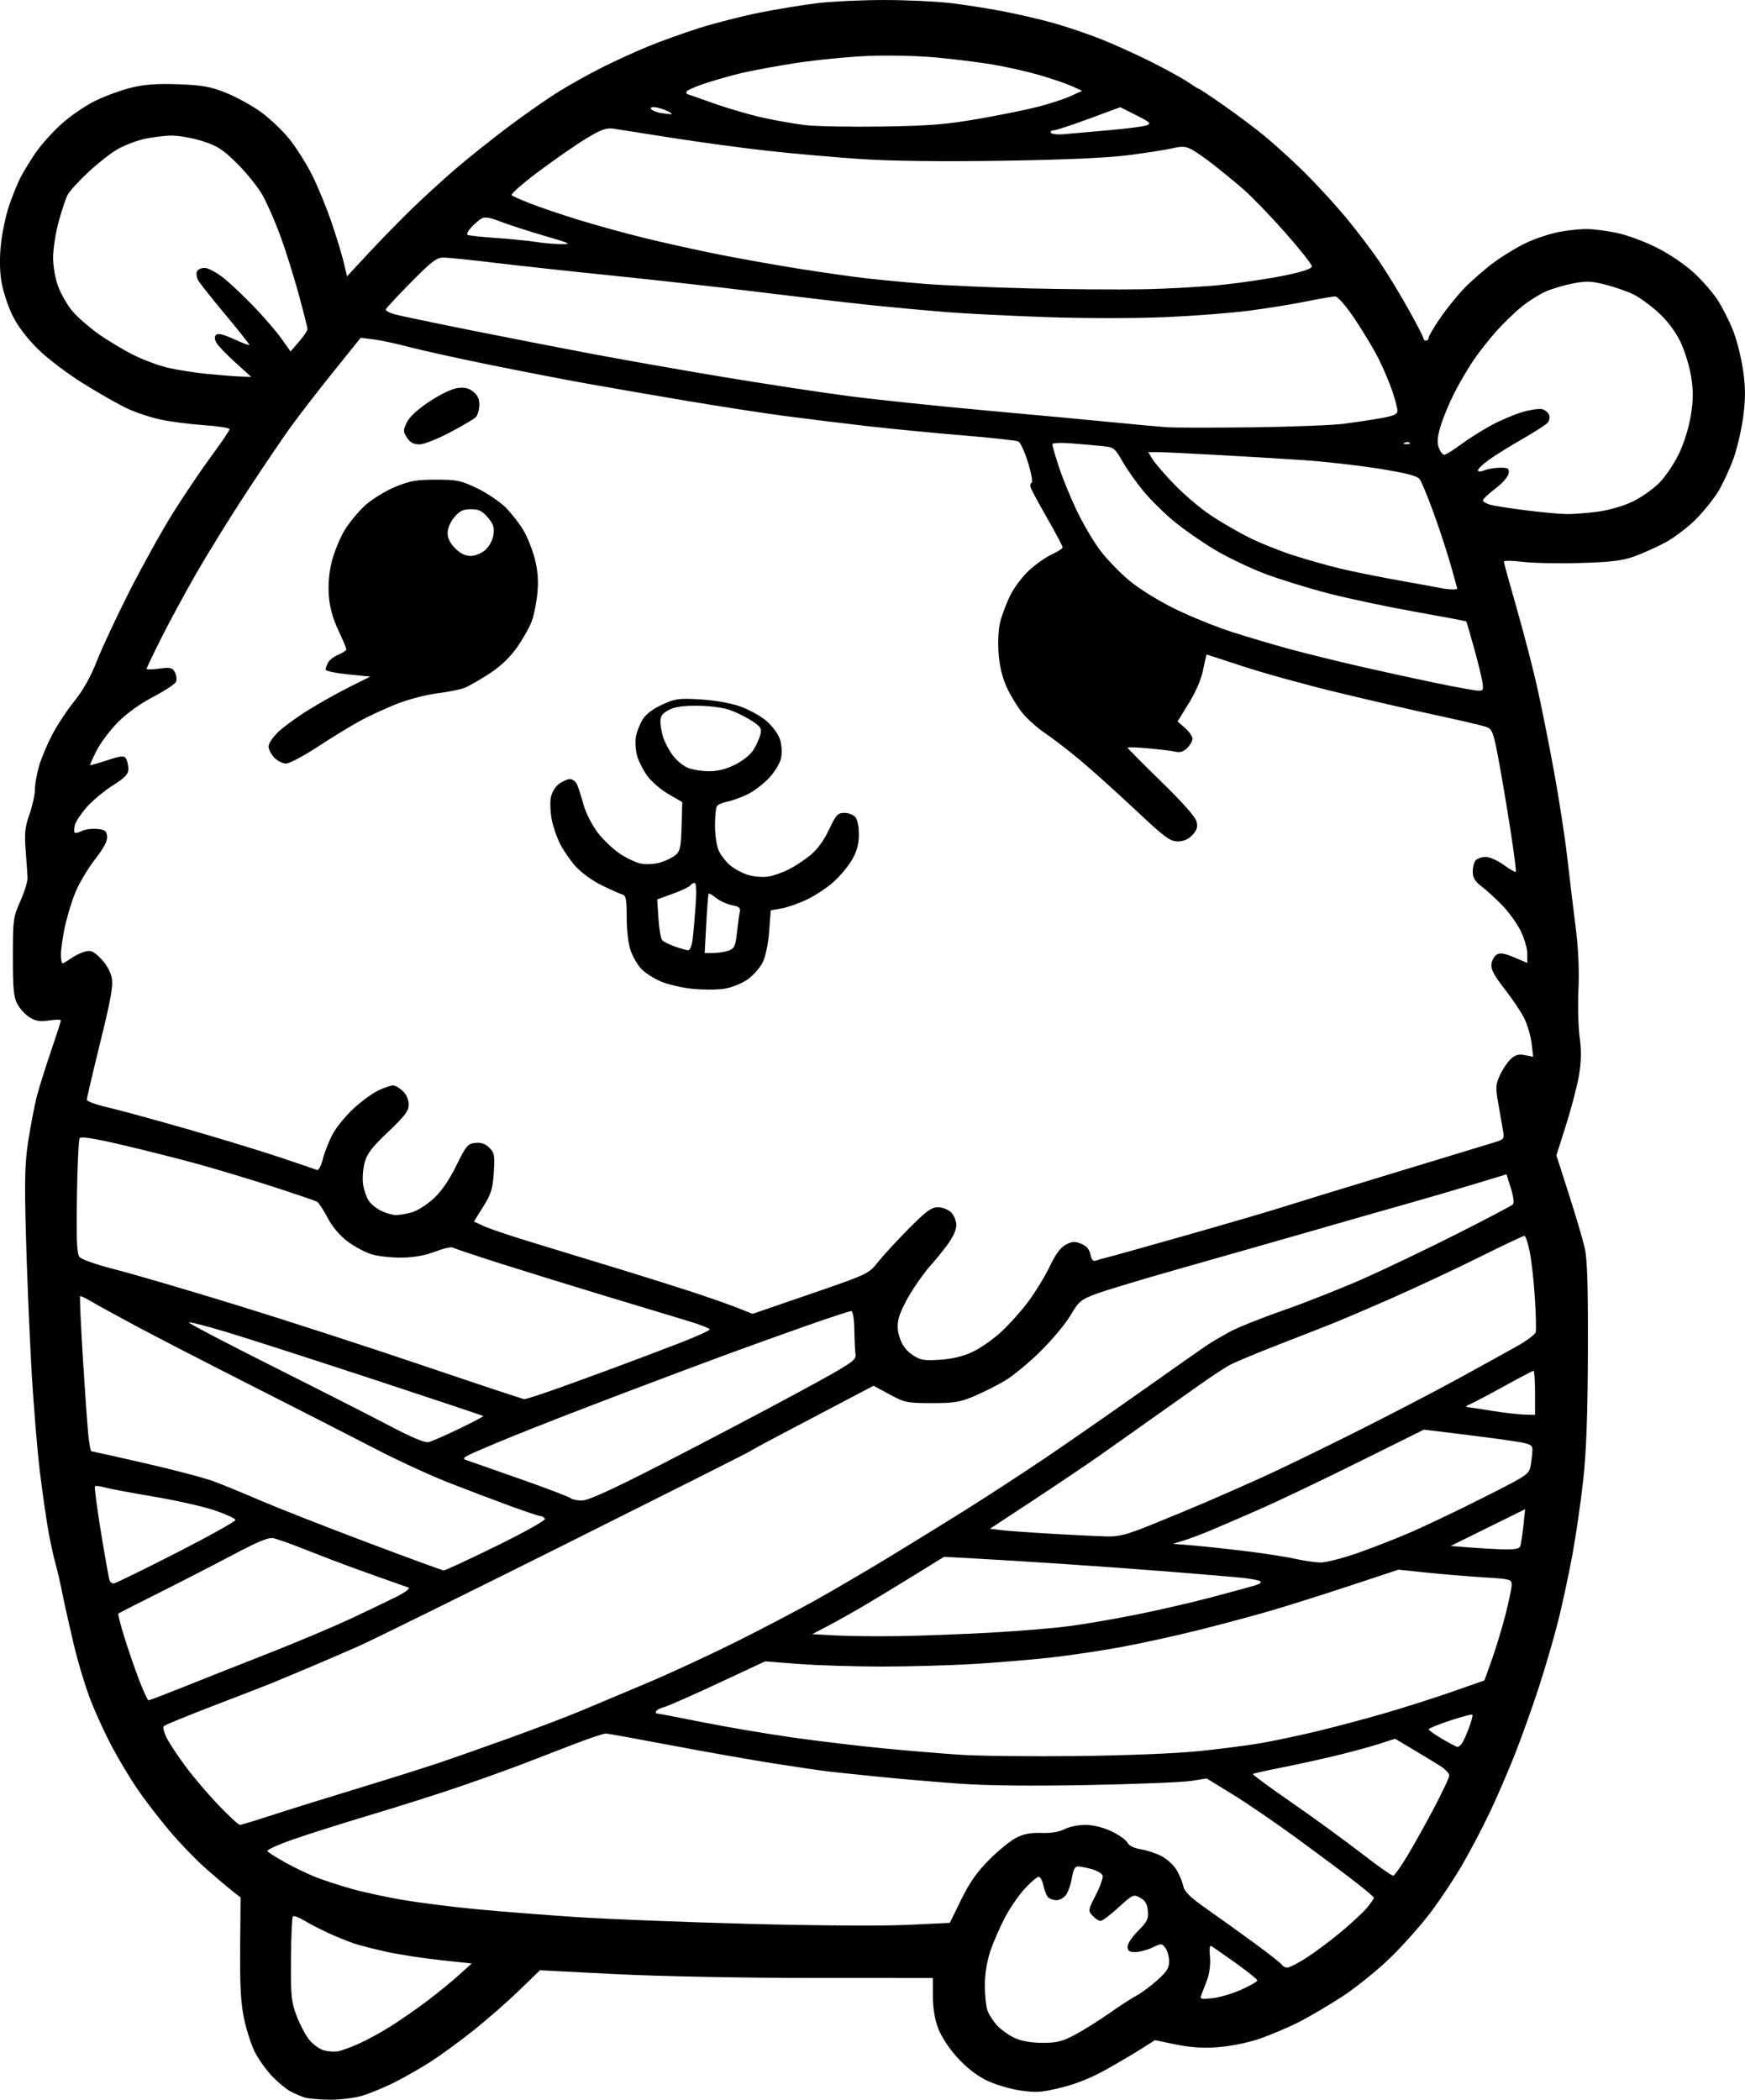 <?xml version="1.0" encoding="UTF-8" standalone="no"?>
<!-- Created with Inkscape (http://www.inkscape.org/) -->

<svg
   width="177.897mm"
   height="214.089mm"
   viewBox="0 0 177.897 214.089"
   version="1.1"
   id="svg1"
   xml:space="preserve"
   xmlns="http://www.w3.org/2000/svg"
   xmlns:svg="http://www.w3.org/2000/svg"><defs
     id="defs1"><clipPath
       clipPathUnits="userSpaceOnUse"
       id="clipPath3"><path
         id="path3"
         style="fill:#ff0000;fill-opacity:1;fill-rule:nonzero;stroke:none;stroke-width:0.265"
         d="M -89.403,17.953 V 231.3 H 127.508 V 17.953 Z M 57.309,146.549 c 0.779,0.017 1.735,0.443 2.742,1.429 1.453,1.422 2.55,3.153 3.545,4.912 0.577,1.139 1.155,2.278 1.724,3.421 2.235,4.488 -2.301,6.745 -4.534,2.256 -0.531,-1.067 -1.074,-2.128 -1.605,-3.196 -0.69,-1.236 -1.451,-2.424 -2.372,-3.504 -2.339,-2.741 -1.492,-5.364 0.5,-5.32 z" /></clipPath><clipPath
       clipPathUnits="userSpaceOnUse"
       id="clipPath13"><path
         id="path14"
         style="fill:#ff0000;fill-opacity:1;fill-rule:nonzero;stroke:none;stroke-width:0.265"
         d="M 84.92,6.468 V 221.747 H 301.984 V 6.468 Z M 147.303,105.999 c 1.813,0.032 2.92,2.212 1.02,4.898 -0.86,1.216 -1.919,2.265 -2.928,3.352 -3.411,3.675 -7.125,0.225 -3.71,-3.447 0.863,-0.928 1.774,-1.818 2.517,-2.849 1.008,-1.398 2.152,-1.971 3.102,-1.954 z m 142.07,64.877 c 1.17,0.019 2.442,1.133 2.849,3.448 0.109,0.617 0.305,1.218 0.556,1.791 2.007,4.594 -2.798,6.589 -4.678,1.941 -0.413,-1.023 -0.771,-2.073 -0.912,-3.173 -0.338,-2.642 0.859,-4.028 2.185,-4.007 z m -10.44,21.226 c 2.358,0.053 3.266,2.914 0.218,5.115 -0.439,0.317 -0.879,0.635 -1.318,0.952 -2.327,1.612 -4.731,3.096 -7.162,4.543 -4.308,2.565 -6.911,-1.774 -2.606,-4.343 2.335,-1.393 4.648,-2.811 6.882,-4.362 0.413,-0.298 0.826,-0.597 1.238,-0.895 1.016,-0.734 1.963,-1.029 2.749,-1.011 z" /></clipPath><clipPath
       clipPathUnits="userSpaceOnUse"
       id="clipPath40"><path
         id="path41"
         style="fill:#ff0000;fill-opacity:1;fill-rule:nonzero;stroke:none;stroke-width:0.265"
         d="M 43.057,-39.498 V 187.125 H 282.728 V -39.498 Z M 273.926,87.761 c 0.888,1.99e-4 1.793,0.629 2.287,1.936 0.24,0.181 0.455,0.438 0.653,0.731 0.052,-0.004 0.104,-0.009 0.156,-0.009 1.262,-1.43e-4 2.484,1.253 2.414,3.758 -0.062,2.208 -0.32,4.403 -0.577,6.595 -0.253,1.781 -0.124,0.912 -0.382,2.606 -0.197,1.294 -0.69,2.176 -1.288,2.718 -0.393,2.176 -1.155,4.269 -1.982,6.313 -0.604,1.417 -0.293,0.726 -0.929,2.076 -1.392,2.957 -3.829,3.062 -4.761,1.523 -0.503,2.475 -2.509,3.069 -3.797,1.846 -1.491,0.85 -2.947,1.762 -4.369,2.723 -1.932,1.353 -3.74,2.87 -5.601,4.318 -1.056,0.864 -2.249,1.52 -3.449,2.155 -0.851,0.456 -1.787,0.682 -2.729,0.855 -4.931,0.904 -5.831,-4.154 -0.887,-4.986 0.429,-0.072 0.865,-0.146 1.256,-0.349 0.939,-0.493 1.878,-0.991 2.7,-1.671 1.952,-1.519 3.848,-3.111 5.882,-4.521 1.911,-1.284 3.872,-2.496 5.896,-3.593 -0.004,-0.48 0.074,-1.012 0.285,-1.604 0.093,-2.239 0.229,-4.478 0.362,-6.714 0.041,-0.713 0.081,-1.426 0.122,-2.138 0.143,-2.503 1.478,-3.682 2.742,-3.61 0.021,0.001 0.04,0.017 0.061,0.019 0.204,-1.107 0.405,-2.215 0.601,-3.324 0.408,-2.314 1.722,-3.351 2.911,-3.29 0.016,7.93e-4 0.03,0.014 0.046,0.015 -0.007,-0.101 -0.012,-0.203 -0.021,-0.304 -0.23,-2.654 1.062,-4.073 2.398,-4.073 z m -1.758,16.091 c -0.012,0.066 -0.024,0.131 -0.037,0.197 -0.515,2.431 -1.118,4.86 -2.023,7.18 0.023,0.01 0.047,0.019 0.07,0.029 0.08,-0.18 0.112,-0.231 0.337,-0.76 0.682,-1.661 1.293,-3.36 1.669,-5.119 0.057,-0.266 0.126,-0.515 0.204,-0.75 -0.087,-0.243 -0.18,-0.482 -0.22,-0.778 z" /></clipPath><clipPath
       clipPathUnits="userSpaceOnUse"
       id="clipPath70"><path
         id="path71"
         style="fill:#ff0000;fill-opacity:1;fill-rule:nonzero;stroke:none;stroke-width:0.265"
         d="M 97.496,-109.053 V 118.098 H 291.957 V -109.053 Z M 274.904,19.673 c 1.064,-0.014 2.291,0.797 3.052,2.687 0.249,0.618 0.547,1.213 0.812,1.823 0.107,-2.113 1.289,-3.2 2.487,-3.161 1.187,0.04 2.387,1.184 2.566,3.527 0.14,1.838 0.193,3.681 0.244,5.524 -0.011,1.287 0.002,0.664 -0.037,1.869 -0.066,2.043 -0.948,3.225 -1.958,3.569 -1.069,1.012 -3.065,0.734 -4.388,-1.801 -0.66,-1.264 -1.3,-2.536 -1.914,-3.823 -0.891,-1.859 -1.744,-3.734 -2.514,-5.646 -1.111,-2.762 0.095,-4.547 1.65,-4.568 z M 227.408,35.166 c 2.854,0.015 3.658,3.328 -0.009,5.106 -0.104,0.05 -0.215,0.086 -0.319,0.136 0.088,0.175 0.173,0.357 0.252,0.552 0.293,0.724 0.673,1.407 1.022,2.105 0.498,0.995 0.621,1.855 0.55,2.582 0.792,0.093 1.701,0.526 2.612,1.422 0.856,0.843 1.702,1.693 2.505,2.586 0.742,0.777 1.453,1.573 2.073,2.452 0.272,0.28 0.491,0.609 0.725,0.921 0.429,0.574 0.681,1.116 0.845,1.632 0.408,0.301 0.817,0.711 1.211,1.261 0.724,1.01 1.467,2.007 2.157,3.042 0.676,1.094 1.398,2.16 2.147,3.204 0.571,1.006 1.296,1.896 2.011,2.799 0.728,0.988 1.677,1.73 2.628,2.487 0.722,0.583 1.495,1.1 2.254,1.633 0.305,0.214 0.496,0.444 0.726,0.669 1.203,-0.616 2.413,-1.22 3.623,-1.819 3.306,-1.685 6.712,-3.157 10.085,-4.697 2.151,-0.996 4.314,-1.966 6.48,-2.928 1.577,-0.776 3.159,-1.558 4.67,-2.459 0.959,-0.641 2.093,-1.036 2.987,-1.773 0.287,-0.274 0.732,-0.459 0.897,-0.843 0.681,-1.583 1.735,-2.217 2.705,-2.202 1.852,0.029 3.398,2.421 1.462,5.081 -0.558,0.767 -1.201,1.439 -1.983,1.984 -1.094,0.816 -2.306,1.431 -3.487,2.111 -1.685,0.992 -3.433,1.881 -5.194,2.729 -2.15,0.955 -4.297,1.918 -6.433,2.907 -3.326,1.518 -6.683,2.968 -9.942,4.63 -2.508,1.241 -5.016,2.489 -7.449,3.871 -4.168,2.367 -6.787,-1.43 -3.212,-3.955 -0.452,-0.321 -0.913,-0.629 -1.344,-0.978 -1.252,-0.998 -2.476,-2.022 -3.446,-3.309 -0.762,-0.966 -1.542,-1.917 -2.153,-2.989 -0.783,-1.094 -1.542,-2.206 -2.248,-3.351 -0.585,-0.885 -1.23,-1.727 -1.83,-2.602 -0.434,-0.634 -0.706,-1.242 -0.855,-1.809 -0.463,-0.305 -0.925,-0.703 -1.368,-1.296 -0.269,-0.361 -0.532,-0.727 -0.829,-1.066 -0.481,-0.719 -1.103,-1.312 -1.678,-1.953 -0.742,-0.827 -1.529,-1.608 -2.319,-2.389 -1.064,-1.052 -1.491,-2.108 -1.473,-2.979 -0.914,-0.171 -1.898,-0.859 -2.638,-2.341 -0.487,-0.976 -1.028,-1.934 -1.362,-2.978 -8e-4,-0.002 -0.001,-0.004 -0.002,-0.007 -4.509,1.671 -6.301,-2.894 -1.716,-4.743 1.473,-0.594 2.958,-1.172 4.39,-1.86 0.847,-0.407 1.615,-0.579 2.274,-0.576 z" /></clipPath><clipPath
       clipPathUnits="userSpaceOnUse"
       id="clipPath74"><path
         id="path74"
         style="fill:#ff0000;fill-opacity:1;fill-rule:nonzero;stroke:none;stroke-width:0.265"
         d="M -29.884,-77.634 V 138.928 H 157.383 V -77.634 Z m 105.147,29.171 c 1.817,-0.063 3.051,2.061 1.286,4.838 -1.693,2.663 -3.352,5.35 -4.901,8.099 -2.462,4.368 -6.904,1.945 -4.446,-2.425 1.602,-2.849 3.32,-5.632 5.073,-8.39 0.924,-1.455 2.037,-2.088 2.988,-2.121 z" /></clipPath><clipPath
       clipPathUnits="userSpaceOnUse"
       id="clipPath96"><path
         id="path97"
         style="fill:#ff0000;fill-opacity:1;fill-rule:nonzero;stroke:none;stroke-width:0.265"
         d="M 42.322,-124.123 V 99.614 H 302.684 V -124.123 Z m 40.333,11.403 c 1.194,0.028 2.451,1.157 2.735,3.49 0.08,0.655 0.17,1.309 0.251,1.964 0.465,-0.511 1.041,-0.769 1.613,-0.769 1.266,10e-6 2.509,1.254 2.459,3.76 -0.055,2.764 0.145,5.52 0.415,8.268 0.439,3.96 1.043,7.9 1.821,11.808 0.267,1.605 0.705,3.161 1.219,4.701 1.47,4.411 -2.564,6.102 -4.414,2.53 0.076,0.719 0.203,1.433 0.236,2.155 0.229,5.008 -4.765,5.005 -5.065,0 -0.226,-3.772 -1.059,-7.5 -1.755,-11.21 -0.885,-4.48 -1.337,-9.02 -1.674,-13.569 -0.096,-1.29 0.179,-2.259 0.632,-2.92 -0.266,-2.07 -0.526,-4.141 -0.776,-6.214 -0.32,-2.644 0.952,-4.026 2.305,-3.994 z M 238.177,73.473 c 0.735,0.009 1.599,0.258 2.532,0.834 1.557,0.962 2.938,2.179 4.369,3.314 1.888,1.433 3.695,2.966 5.546,4.445 1.456,1.008 2.826,2.135 4.257,3.176 1.018,0.731 2.048,1.444 3.073,2.165 0.106,0.068 0.212,0.137 0.318,0.205 1.021,0.659 1.625,1.404 1.902,2.118 2.665,1.245 1.896,4.675 -2.237,4.619 -1.032,-0.014 -2.065,-0.029 -3.096,-0.064 -1.753,-0.066 -3.508,-0.153 -5.247,-0.402 -1.6,-0.264 -3.181,-0.634 -4.709,-1.185 -1.408,-0.529 -2.822,-1.053 -4.176,-1.71 -1.148,-0.642 -2.264,-1.323 -3.217,-2.241 -0.917,-0.777 -1.798,-1.593 -2.7,-2.388 -2.704,-2.382 -1.769,-5.031 0.373,-5.107 0.313,-0.011 0.653,0.032 1.01,0.14 0.386,-0.578 1.079,-0.981 2.08,-0.968 0.564,0.007 1.215,0.139 1.942,0.431 0.589,0.237 1.171,0.489 1.75,0.749 -0.006,-0.004 -0.011,-0.009 -0.017,-0.013 -1.322,-1.048 -2.593,-2.181 -4.032,-3.069 -3.334,-2.056 -2.348,-5.08 0.278,-5.048 z" /></clipPath></defs><g
     id="layer1"
     transform="translate(4.133,171.589)"><path
       style="fill:#000000"
       d="m 26.945,42.275 c -0.365,-0.111 -1.02,-0.389 -1.455,-0.617 -0.436,-0.229 -1.286,-0.931 -1.89,-1.561 -0.604,-0.63 -1.398,-1.748 -1.765,-2.484 -0.367,-0.736 -0.861,-2.277 -1.098,-3.425 -0.323,-1.564 -0.42,-3.365 -0.388,-7.198 l 0.043,-5.112 -0.756,-0.591 c -0.416,-0.325 -1.61,-1.335 -2.655,-2.244 -1.045,-0.909 -2.797,-2.724 -3.895,-4.032 -1.098,-1.308 -2.579,-3.243 -3.292,-4.3 C 9.083,9.653 7.959,7.776 7.298,6.539 6.638,5.302 5.67,3.208 5.149,1.885 4.627,0.563 3.847,-1.997 3.416,-3.803 c -0.431,-1.806 -0.962,-4.177 -1.18,-5.268 -0.218,-1.091 -0.532,-2.461 -0.699,-3.043 -0.167,-0.582 -0.473,-1.951 -0.681,-3.043 -0.208,-1.091 -0.615,-3.889 -0.905,-6.218 -0.29,-2.328 -0.696,-7.329 -0.903,-11.112 -0.207,-3.784 -0.453,-9.856 -0.548,-13.494 -0.142,-5.478 -0.097,-7.092 0.266,-9.393 0.241,-1.528 0.617,-3.485 0.835,-4.349 0.219,-0.864 0.865,-2.937 1.436,-4.606 0.571,-1.669 1.038,-3.116 1.038,-3.216 0,-0.1 -0.535,-0.1 -1.19,-5.52e-4 -0.913,0.139 -1.371,0.07 -1.972,-0.295 -0.43,-0.261 -0.996,-0.868 -1.258,-1.347 -0.398,-0.73 -0.476,-1.518 -0.475,-4.84 7.7e-4,-3.802 0.033,-4.041 0.765,-5.689 0.42,-0.946 0.75,-2.017 0.733,-2.381 -0.017,-0.364 -0.105,-1.615 -0.195,-2.78 -0.136,-1.758 -0.069,-2.386 0.391,-3.695 0.305,-0.867 0.554,-2.006 0.554,-2.53 0,-0.524 0.19,-1.6 0.422,-2.39 0.232,-0.79 0.834,-2.225 1.337,-3.188 0.503,-0.963 1.521,-2.503 2.263,-3.423 0.891,-1.106 1.665,-2.485 2.283,-4.07 0.514,-1.319 2.022,-4.541 3.349,-7.16 1.328,-2.619 3.339,-6.235 4.47,-8.034 1.131,-1.799 2.88,-4.388 3.888,-5.752 1.008,-1.364 1.832,-2.584 1.832,-2.71 0,-0.126 -1.161,-0.31 -2.58,-0.408 -1.419,-0.098 -3.403,-0.351 -4.409,-0.562 -1.006,-0.211 -2.554,-0.723 -3.44,-1.138 -0.886,-0.415 -2.92,-1.572 -4.521,-2.571 -1.641,-1.025 -3.67,-2.573 -4.651,-3.55 -1.129,-1.124 -2.033,-2.338 -2.573,-3.453 -0.458,-0.946 -0.952,-2.496 -1.099,-3.445 -0.171,-1.104 -0.179,-2.491 -0.024,-3.851 0.133,-1.169 0.505,-2.893 0.825,-3.831 0.321,-0.938 0.822,-2.181 1.113,-2.763 0.292,-0.582 0.983,-1.727 1.538,-2.545 0.554,-0.818 1.758,-2.167 2.675,-2.997 0.917,-0.831 2.504,-1.913 3.527,-2.406 1.023,-0.492 2.69,-1.09 3.704,-1.328 1.337,-0.314 2.646,-0.401 4.755,-0.318 2.397,0.094 3.237,0.245 4.763,0.855 1.019,0.408 2.595,1.266 3.503,1.907 0.908,0.641 2.245,1.901 2.972,2.799 0.726,0.898 1.793,2.589 2.37,3.759 0.577,1.17 1.456,3.317 1.952,4.773 0.497,1.455 1.054,3.285 1.239,4.067 l 0.336,1.421 2.179,-2.347 c 1.198,-1.291 3.177,-3.318 4.398,-4.506 1.221,-1.187 3.291,-3.076 4.6,-4.197 1.31,-1.121 3.732,-3.049 5.384,-4.286 1.651,-1.237 3.922,-2.819 5.046,-3.516 1.124,-0.697 3.107,-1.801 4.406,-2.452 1.299,-0.652 3.374,-1.602 4.611,-2.111 1.237,-0.51 3.559,-1.347 5.159,-1.862 1.601,-0.514 4.399,-1.233 6.218,-1.598 1.819,-0.364 4.498,-0.805 5.953,-0.979 1.455,-0.174 4.491,-0.318 6.747,-0.319 2.256,-0.002 5.292,0.136 6.747,0.305 1.455,0.17 3.896,0.549 5.424,0.844 1.528,0.294 3.839,0.832 5.135,1.196 1.296,0.363 3.439,1.086 4.763,1.607 1.323,0.521 3.656,1.574 5.184,2.34 1.528,0.766 3.23,1.702 3.782,2.08 0.552,0.378 1.054,0.687 1.114,0.687 0.061,0 1.157,0.729 2.436,1.62 1.279,0.891 3.151,2.29 4.159,3.109 1.009,0.819 2.861,2.501 4.117,3.738 1.255,1.237 3.195,3.351 4.311,4.698 1.115,1.347 2.65,3.371 3.411,4.498 0.761,1.127 2.074,3.284 2.917,4.793 0.843,1.509 1.534,2.849 1.534,2.977 0,0.128 0.119,0.232 0.265,0.232 0.146,0 0.265,-0.126 0.265,-0.279 0,-0.154 0.499,-1.017 1.11,-1.918 0.61,-0.902 1.704,-2.269 2.43,-3.04 0.726,-0.77 2.119,-1.992 3.094,-2.715 0.975,-0.723 2.534,-1.659 3.463,-2.081 0.929,-0.421 2.393,-0.896 3.253,-1.055 0.86,-0.159 2.107,-0.287 2.772,-0.284 0.664,0.002 2.042,0.178 3.06,0.39 1.019,0.212 2.855,0.89 4.081,1.507 1.275,0.642 2.9,1.743 3.795,2.572 0.861,0.797 1.952,2.054 2.424,2.792 0.472,0.738 1.168,2.115 1.546,3.061 0.378,0.946 0.838,2.76 1.022,4.033 0.257,1.779 0.266,2.854 0.039,4.655 -0.163,1.288 -0.595,3.202 -0.961,4.254 -0.366,1.052 -1.06,2.579 -1.544,3.394 -0.483,0.815 -1.549,2.15 -2.369,2.967 -0.82,0.816 -2.216,1.871 -3.102,2.344 -0.887,0.473 -2.3,1.107 -3.14,1.41 -1.207,0.435 -2.361,0.576 -5.497,0.671 -2.183,0.066 -4.832,0.013 -5.887,-0.118 -1.055,-0.131 -1.918,-0.142 -1.918,-0.024 0,0.118 0.591,2.269 1.314,4.781 0.723,2.512 1.671,6.174 2.108,8.138 0.437,1.965 1.207,5.834 1.712,8.599 0.505,2.765 1.108,6.694 1.339,8.731 0.232,2.037 0.611,5.192 0.843,7.011 0.276,2.164 0.376,4.359 0.288,6.35 -0.073,1.673 -0.018,3.876 0.124,4.895 0.18,1.294 0.165,2.427 -0.049,3.759 -0.168,1.049 -0.76,3.34 -1.315,5.091 l -1.009,3.185 1.266,3.944 c 0.697,2.169 1.426,4.64 1.621,5.492 0.263,1.148 0.347,3.872 0.325,10.544 -0.021,6.397 -0.157,10.166 -0.469,13.045 -0.242,2.227 -0.74,5.68 -1.107,7.673 -0.367,1.993 -1.018,5.027 -1.447,6.742 -0.429,1.715 -1.331,4.811 -2.005,6.879 -0.674,2.068 -1.794,5.189 -2.489,6.935 -0.695,1.746 -1.832,4.366 -2.526,5.821 -0.694,1.455 -1.913,3.777 -2.708,5.159 -0.795,1.382 -2.252,3.585 -3.237,4.895 -0.985,1.31 -2.844,3.407 -4.132,4.661 -1.287,1.254 -3.472,3.022 -4.854,3.93 -1.382,0.908 -3.433,2.114 -4.558,2.681 -1.124,0.567 -2.951,1.335 -4.059,1.707 -1.147,0.385 -2.945,0.742 -4.174,0.828 -1.505,0.106 -2.797,0.019 -4.264,-0.285 l -2.105,-0.436 -1.334,0.846 c -0.734,0.465 -2.356,1.423 -3.605,2.128 -1.484,0.838 -3.073,1.48 -4.589,1.854 -2.017,0.498 -2.565,0.537 -4.212,0.299 -1.052,-0.152 -2.583,-0.611 -3.445,-1.033 -0.999,-0.489 -2.058,-1.319 -2.973,-2.331 -0.85,-0.94 -1.636,-2.143 -1.954,-2.995 -0.347,-0.927 -0.533,-2.068 -0.533,-3.266 v -1.842 l -12.369,-0.004 c -7.183,-0.003 -15.58,-0.168 -20.027,-0.394 l -7.658,-0.39 -2.132,2.065 c -1.173,1.136 -3.263,2.966 -4.645,4.067 -1.382,1.101 -3.347,2.536 -4.366,3.19 -1.019,0.654 -2.686,1.607 -3.705,2.118 -1.019,0.511 -2.499,1.122 -3.289,1.356 -0.79,0.235 -2.278,0.416 -3.307,0.404 -1.029,-0.013 -2.169,-0.114 -2.533,-0.224 z m 5.496,-5.484 c 0.766,-0.338 2.195,-1.116 3.175,-1.728 0.98,-0.612 2.675,-1.786 3.766,-2.61 1.091,-0.823 2.567,-2.025 3.279,-2.67 l 1.294,-1.173 -3.146,-0.339 c -1.73,-0.186 -4.183,-0.562 -5.451,-0.835 -1.268,-0.273 -2.817,-0.67 -3.443,-0.883 -0.626,-0.212 -1.791,-0.688 -2.59,-1.056 -0.799,-0.368 -1.896,-0.937 -2.439,-1.264 -0.543,-0.327 -1.063,-0.519 -1.156,-0.426 -0.093,0.093 -0.183,2.05 -0.2,4.349 -0.028,3.706 0.035,4.356 0.55,5.729 0.32,0.852 0.888,1.951 1.263,2.442 0.375,0.491 1.064,1.001 1.532,1.133 0.468,0.132 1.148,0.173 1.512,0.093 0.364,-0.081 1.288,-0.423 2.055,-0.762 z m 72.973,-0.893 c 0.84,-0.442 2.43,-1.436 3.533,-2.208 1.103,-0.773 2.363,-1.59 2.799,-1.816 0.437,-0.226 1.359,-0.909 2.051,-1.518 1.01,-0.89 1.257,-1.275 1.257,-1.96 0,-0.469 -0.167,-1.082 -0.372,-1.361 -0.358,-0.49 -0.407,-0.491 -1.332,-0.051 -0.528,0.252 -1.313,0.458 -1.745,0.458 -0.618,0 -0.785,-0.117 -0.785,-0.55 0,-0.302 0.483,-1.028 1.073,-1.612 0.919,-0.91 1.061,-1.2 0.992,-2.021 -0.06,-0.716 -0.258,-1.059 -0.78,-1.35 -0.679,-0.379 -0.744,-0.351 -2.204,0.984 -0.827,0.756 -1.655,1.375 -1.839,1.375 -0.184,0 -0.551,-0.239 -0.815,-0.531 -0.467,-0.516 -0.458,-0.576 0.343,-2.129 0.453,-0.879 0.758,-1.768 0.678,-1.977 -0.08,-0.209 -0.58,-0.5 -1.112,-0.648 -0.531,-0.148 -1.159,-0.269 -1.395,-0.27 -0.301,-10e-4 -0.483,0.335 -0.609,1.123 -0.099,0.618 -0.355,1.392 -0.569,1.72 -0.222,0.338 -0.658,0.595 -1.013,0.595 -0.343,0 -0.743,-0.149 -0.889,-0.331 -0.147,-0.182 -0.349,-0.718 -0.45,-1.191 -0.101,-0.473 -0.315,-0.86 -0.475,-0.86 -0.16,0 -0.792,0.537 -1.403,1.194 -0.612,0.657 -1.532,1.996 -2.046,2.977 -0.514,0.98 -1.183,2.523 -1.486,3.428 -0.349,1.041 -0.552,2.322 -0.552,3.489 0,1.014 0.127,2.178 0.281,2.588 0.155,0.41 0.601,1.087 0.992,1.506 0.391,0.419 1.187,0.981 1.769,1.251 0.688,0.319 1.673,0.492 2.817,0.496 1.454,0.005 2.024,-0.133 3.286,-0.798 z m 16.981,-4.612 c 0.909,-0.408 1.654,-0.835 1.654,-0.949 0,-0.114 -0.978,-0.901 -2.174,-1.75 -1.196,-0.849 -2.309,-1.629 -2.474,-1.733 -0.213,-0.135 -0.266,0.172 -0.182,1.058 0.068,0.727 -0.044,1.689 -0.269,2.306 -0.212,0.582 -0.481,1.284 -0.597,1.559 -0.194,0.461 -0.106,0.491 1.089,0.376 0.715,-0.069 2.044,-0.459 2.953,-0.868 z m 6.609,-3.226 c 0.84,-0.533 2.421,-1.71 3.514,-2.616 1.093,-0.906 2.314,-2.041 2.712,-2.522 0.398,-0.481 0.717,-0.941 0.707,-1.022 -0.01,-0.081 -0.909,-0.838 -1.999,-1.682 -1.09,-0.844 -3.731,-2.815 -5.869,-4.379 -2.139,-1.564 -5.08,-3.576 -6.536,-4.47 l -2.647,-1.626 -1.586,0.251 c -0.872,0.138 -5.576,0.327 -10.453,0.42 -5.881,0.112 -10.336,0.064 -13.229,-0.144 -2.399,-0.173 -6.088,-0.489 -8.198,-0.703 -2.11,-0.214 -4.432,-0.458 -5.159,-0.543 -0.728,-0.085 -3.168,-0.444 -5.424,-0.797 -2.256,-0.354 -6.959,-1.183 -10.451,-1.844 -3.493,-0.661 -6.529,-1.211 -6.747,-1.222 -0.218,-0.011 -1.707,0.487 -3.307,1.108 -1.601,0.621 -3.982,1.539 -5.292,2.041 -1.31,0.502 -4.108,1.507 -6.218,2.232 -2.11,0.726 -6.218,2.031 -9.128,2.902 -2.91,0.87 -6.51,2.01 -7.998,2.533 -1.489,0.523 -2.644,1.051 -2.568,1.174 0.076,0.123 0.877,0.635 1.78,1.138 0.903,0.503 2.297,1.175 3.097,1.495 0.8,0.319 2.467,0.865 3.704,1.212 1.237,0.347 3.618,0.862 5.292,1.144 1.673,0.282 5.007,0.702 7.408,0.932 2.401,0.23 6.985,0.591 10.186,0.802 3.201,0.211 11.119,0.523 17.595,0.695 6.809,0.18 13.615,0.225 16.14,0.105 l 4.366,-0.207 1.156,-2.362 c 0.849,-1.735 1.607,-2.815 2.855,-4.069 0.934,-0.939 2.177,-1.951 2.762,-2.25 0.762,-0.389 1.49,-0.527 2.569,-0.488 0.977,0.035 1.803,-0.099 2.353,-0.384 0.466,-0.241 1.418,-0.437 2.117,-0.435 0.782,0.002 1.796,0.248 2.638,0.64 0.752,0.35 1.492,0.869 1.644,1.153 0.173,0.324 0.682,0.581 1.368,0.69 0.601,0.096 1.546,0.406 2.1,0.689 0.554,0.283 1.245,0.905 1.535,1.382 0.29,0.477 0.605,1.225 0.7,1.662 0.134,0.615 0.683,1.151 2.437,2.381 1.245,0.873 3.429,2.44 4.852,3.482 1.424,1.042 2.669,2.024 2.767,2.183 0.098,0.159 0.347,0.288 0.554,0.288 0.207,0 1.063,-0.436 1.903,-0.968 z m 10.259,-10.295 c 0.618,-1.016 1.853,-3.224 2.744,-4.905 0.891,-1.682 1.615,-3.226 1.609,-3.433 -0.006,-0.206 -0.425,-0.639 -0.931,-0.962 -0.506,-0.323 -1.747,-1.078 -2.758,-1.678 l -1.838,-1.092 -1.663,0.535 c -0.915,0.294 -2.913,0.836 -4.441,1.204 -1.528,0.368 -4.02,0.914 -5.538,1.213 -1.518,0.299 -2.805,0.589 -2.859,0.644 -0.055,0.055 1.723,1.361 3.951,2.903 2.228,1.542 5.419,3.865 7.093,5.161 1.673,1.297 3.147,2.335 3.275,2.307 0.128,-0.028 0.738,-0.882 1.357,-1.898 z M 23.305,13.579 c 1.494,-0.494 5.335,-1.694 8.537,-2.667 3.201,-0.973 7.068,-2.187 8.592,-2.698 1.524,-0.511 4.918,-1.704 7.541,-2.653 2.623,-0.948 5.841,-2.176 7.151,-2.727 1.31,-0.552 4.286,-1.804 6.615,-2.783 2.328,-0.979 6.436,-2.878 9.128,-4.221 2.692,-1.343 6.383,-3.277 8.202,-4.298 1.819,-1.021 5.034,-2.903 7.144,-4.182 2.11,-1.279 5.682,-3.481 7.938,-4.894 2.256,-1.412 5.947,-3.815 8.202,-5.338 2.256,-1.523 6.78,-4.666 10.054,-6.983 3.274,-2.317 6.293,-4.431 6.707,-4.698 0.415,-0.267 1.378,-0.827 2.139,-1.246 0.762,-0.418 3.24,-1.408 5.507,-2.2 2.267,-0.792 5.948,-2.251 8.179,-3.243 2.232,-0.992 6.498,-3.036 9.481,-4.543 2.983,-1.507 5.535,-2.849 5.672,-2.982 0.154,-0.15 0.078,-0.781 -0.199,-1.66 l -0.447,-1.418 -3.373,1.024 c -1.855,0.563 -4.861,1.443 -6.68,1.955 -1.819,0.512 -6.165,1.753 -9.657,2.759 -3.492,1.006 -9.51,2.723 -13.373,3.817 -3.862,1.094 -7.792,2.276 -8.731,2.627 -1.575,0.589 -1.78,0.759 -2.627,2.191 -0.505,0.854 -1.882,2.505 -3.06,3.669 -1.178,1.164 -2.815,2.516 -3.638,3.004 -0.823,0.488 -2.244,1.203 -3.157,1.587 -1.425,0.6 -2.037,0.7 -4.307,0.697 -2.496,-0.003 -2.739,-0.053 -4.284,-0.888 l -1.638,-0.886 -3.389,1.785 c -1.864,0.982 -4.639,2.441 -6.167,3.243 -1.528,0.802 -2.897,1.547 -3.043,1.657 -0.146,0.109 -8.63,4.381 -18.855,9.492 -10.225,5.111 -19.69,9.779 -21.034,10.373 -1.344,0.594 -3.694,1.608 -5.222,2.252 -1.528,0.644 -3.195,1.341 -3.704,1.548 -0.509,0.207 -3.129,1.222 -5.821,2.255 -2.692,1.033 -4.994,1.976 -5.115,2.096 -0.121,0.12 0.017,0.678 0.307,1.241 0.29,0.563 1.173,1.89 1.962,2.948 0.789,1.059 2.288,2.815 3.329,3.903 1.042,1.088 2.012,1.978 2.157,1.978 0.144,0 1.485,-0.404 2.978,-0.898 z M 118.095,6.958 c 2.183,-0.224 5.04,-0.594 6.35,-0.822 1.31,-0.229 3.826,-0.761 5.592,-1.183 1.766,-0.422 4.862,-1.244 6.879,-1.828 2.017,-0.583 5.156,-1.581 6.975,-2.218 l 3.307,-1.158 0.75,-2.095 c 0.413,-1.152 1.038,-3.212 1.389,-4.577 0.351,-1.365 0.639,-2.747 0.639,-3.073 0,-0.565 -0.129,-0.599 -2.844,-0.766 -1.564,-0.096 -4.16,-0.311 -5.769,-0.479 l -2.925,-0.304 -4.881,1.614 c -2.684,0.888 -6.309,2.033 -8.056,2.545 -1.746,0.512 -5.08,1.408 -7.408,1.99 -2.328,0.582 -5.882,1.363 -7.897,1.735 -2.015,0.372 -5.23,0.853 -7.144,1.069 -1.914,0.216 -5.444,0.512 -7.845,0.659 -2.401,0.146 -6.628,0.266 -9.393,0.267 -2.765,3.23e-4 -6.585,-0.118 -8.49,-0.264 l -3.463,-0.264 -4.806,2.244 c -2.643,1.234 -5.105,2.319 -5.469,2.411 -0.365,0.091 -0.728,0.272 -0.808,0.402 -0.08,0.129 -0.083,0.235 -0.007,0.235 0.076,0 2.197,0.41 4.712,0.911 2.515,0.501 6.717,1.211 9.336,1.579 2.619,0.367 6.727,0.857 9.128,1.089 2.401,0.231 5.913,0.524 7.805,0.649 1.892,0.126 7.25,0.186 11.906,0.133 4.984,-0.056 10.099,-0.263 12.435,-0.503 z m 26.786,-0.75 c 0.143,-0.182 0.472,-0.899 0.732,-1.593 0.26,-0.694 0.421,-1.314 0.359,-1.376 -0.062,-0.062 -1.088,0.208 -2.279,0.601 -1.191,0.393 -2.17,0.794 -2.174,0.891 -0.005,0.097 0.617,0.541 1.381,0.986 0.764,0.445 1.464,0.812 1.555,0.816 0.091,0.003 0.283,-0.143 0.426,-0.325 z M 14.76,0.341 c 1.973,-0.79 5.849,-2.324 8.614,-3.41 2.765,-1.086 6.456,-2.642 8.202,-3.458 1.746,-0.816 3.877,-1.839 4.735,-2.272 0.919,-0.464 1.408,-0.843 1.191,-0.923 -0.203,-0.074 -1.679,-0.597 -3.28,-1.162 -1.601,-0.565 -3.714,-1.341 -4.696,-1.724 -0.982,-0.383 -2.53,-0.985 -3.44,-1.338 -0.91,-0.353 -1.951,-0.714 -2.315,-0.803 -0.502,-0.123 -1.525,0.295 -4.233,1.729 -1.965,1.04 -5.358,2.784 -7.541,3.876 -2.183,1.092 -4.014,2.027 -4.069,2.078 -0.055,0.051 0.224,1.139 0.621,2.418 0.397,1.279 1.076,3.248 1.509,4.375 0.433,1.128 0.861,2.051 0.951,2.051 0.09,0 1.778,-0.646 3.751,-1.435 z m 82.036,-5.461 c 2.838,-0.157 6.447,-0.453 8.022,-0.659 1.574,-0.205 4.67,-0.736 6.879,-1.179 2.209,-0.443 5.624,-1.23 7.589,-1.749 1.965,-0.519 3.977,-1.066 4.471,-1.216 0.628,-0.191 0.788,-0.333 0.529,-0.469 -0.204,-0.108 -1.204,-0.273 -2.222,-0.367 -1.019,-0.094 -4.114,-0.353 -6.879,-0.575 -2.765,-0.222 -7.646,-0.577 -10.848,-0.789 -3.201,-0.212 -7.264,-0.463 -9.028,-0.558 l -3.207,-0.173 -3.011,1.862 c -1.656,1.024 -3.963,2.424 -5.127,3.11 -1.164,0.686 -2.831,1.622 -3.704,2.079 l -1.587,0.832 2.381,0.132 c 1.31,0.073 4.227,0.103 6.482,0.068 2.256,-0.035 6.423,-0.193 9.26,-0.35 z m -82.971,-8.127 c 3.334,-1.705 6.054,-3.219 6.044,-3.365 -0.009,-0.146 -0.951,-0.583 -2.093,-0.972 -1.142,-0.389 -3.96,-1.025 -6.263,-1.413 -2.303,-0.388 -4.557,-0.812 -5.01,-0.942 -0.452,-0.13 -0.882,-0.176 -0.954,-0.104 -0.073,0.073 0.203,2.184 0.613,4.692 0.41,2.508 0.802,4.708 0.871,4.89 0.069,0.182 0.261,0.327 0.428,0.322 0.166,-0.005 3.03,-1.404 6.364,-3.109 z m 32.653,-0.715 c 2.937,-1.441 5.041,-2.622 4.945,-2.777 -0.092,-0.148 -0.293,-0.269 -0.449,-0.269 -0.155,0 -1.607,-0.485 -3.226,-1.078 -1.619,-0.593 -4.433,-1.663 -6.253,-2.377 -1.82,-0.714 -5.154,-2.256 -7.408,-3.426 -2.254,-1.17 -7.849,-4.028 -12.433,-6.351 -4.584,-2.323 -9.947,-5.088 -11.919,-6.145 -1.971,-1.057 -4.04,-2.194 -4.597,-2.528 -0.557,-0.333 -1.056,-0.563 -1.108,-0.511 -0.052,0.052 0.08,2.945 0.295,6.427 0.215,3.482 0.467,7.016 0.56,7.853 0.093,0.837 0.22,1.521 0.283,1.521 0.063,0 2.518,0.549 5.456,1.22 2.938,0.671 6.116,1.51 7.062,1.863 0.946,0.354 3.095,1.237 4.776,1.962 1.681,0.725 6.503,2.619 10.716,4.208 4.213,1.589 7.779,2.896 7.924,2.903 0.146,0.007 2.565,-1.116 5.376,-2.495 z m 87.665,0.765 c 1.506,-0.523 3.988,-1.49 5.516,-2.149 1.528,-0.659 4.876,-2.259 7.441,-3.555 4.621,-2.335 4.664,-2.365 4.826,-3.341 0.089,-0.542 0.164,-1.235 0.166,-1.541 0.003,-0.483 -0.234,-0.595 -1.783,-0.844 -0.982,-0.158 -3.473,-0.491 -5.534,-0.741 l -3.748,-0.454 -6.703,3.327 c -3.687,1.83 -8.191,3.979 -10.01,4.776 -1.819,0.797 -4.081,1.774 -5.027,2.171 -0.946,0.397 -2.196,0.867 -2.778,1.044 l -1.058,0.322 2.117,0.177 c 1.164,0.097 3.605,0.362 5.424,0.587 1.819,0.225 4.022,0.569 4.895,0.763 0.873,0.194 2.022,0.365 2.554,0.38 0.532,0.015 2.199,-0.401 3.704,-0.924 z m 16.706,-0.723 c 0.074,-0.193 0.217,-1.125 0.319,-2.071 l 0.184,-1.72 -3.796,1.873 -3.796,1.873 1.852,0.151 c 1.019,0.083 2.583,0.172 3.477,0.198 1.141,0.033 1.665,-0.057 1.76,-0.303 z m -37.637,-2.19 c 1.667,-0.67 4.222,-1.73 5.677,-2.355 1.455,-0.625 4.015,-1.756 5.689,-2.512 1.673,-0.756 5.851,-2.781 9.283,-4.498 3.432,-1.717 8.195,-4.193 10.583,-5.501 2.388,-1.308 5.137,-2.825 6.108,-3.371 0.971,-0.546 1.814,-1.184 1.874,-1.418 0.06,-0.234 0.023,-1.795 -0.082,-3.468 -0.105,-1.673 -0.339,-3.787 -0.52,-4.696 -0.181,-0.91 -0.428,-1.654 -0.55,-1.654 -0.122,0 -2.16,0.964 -4.53,2.143 -2.369,1.179 -6.392,3.064 -8.938,4.189 -2.547,1.125 -5.583,2.415 -6.747,2.867 -1.164,0.452 -3.664,1.429 -5.556,2.172 -1.892,0.743 -3.815,1.554 -4.273,1.803 -0.459,0.249 -1.683,1.047 -2.722,1.775 -1.039,0.728 -3.311,2.335 -5.05,3.572 -1.739,1.237 -4.215,2.988 -5.502,3.892 -1.288,0.904 -4.326,2.95 -6.753,4.548 l -4.412,2.905 1.127,0.138 c 0.62,0.076 2.913,0.242 5.096,0.369 2.183,0.127 4.688,0.251 5.568,0.275 1.346,0.038 2.078,-0.148 4.63,-1.173 z m -49.662,-6.306 c 4.097,-2.101 10.188,-5.303 13.535,-7.116 5.501,-2.979 6.077,-3.355 6,-3.919 -0.047,-0.343 -0.102,-1.486 -0.121,-2.541 -0.022,-1.198 -0.145,-1.918 -0.327,-1.918 -0.16,0 -2.13,0.646 -4.376,1.435 -2.247,0.789 -5.871,2.09 -8.054,2.891 -2.183,0.801 -7.243,2.699 -11.245,4.219 -4.002,1.52 -8.943,3.446 -10.98,4.28 -2.037,0.834 -4.002,1.674 -4.366,1.866 -0.497,0.262 -0.563,0.382 -0.265,0.482 0.218,0.073 2.659,0.929 5.424,1.902 2.765,0.973 5.14,1.875 5.278,2.004 0.138,0.129 0.656,0.235 1.149,0.235 0.636,0 3.075,-1.116 8.348,-3.82 z m -20.883,-3.492 c 1.401,-0.677 2.514,-1.263 2.475,-1.302 -0.039,-0.039 -5.132,-1.737 -11.316,-3.773 -6.185,-2.036 -12.894,-4.197 -14.91,-4.803 -2.016,-0.605 -3.724,-1.042 -3.796,-0.97 -0.072,0.072 3.78,2.092 8.56,4.49 4.78,2.397 10.179,5.144 11.998,6.103 2.154,1.136 3.505,1.699 3.875,1.615 0.312,-0.071 1.714,-0.684 3.114,-1.361 z m 109.692,-3.667 c 0,-1.237 -0.068,-2.249 -0.151,-2.249 -0.083,0 -1.448,0.717 -3.033,1.592 -1.585,0.876 -3.154,1.702 -3.487,1.835 -0.368,0.148 -0.449,0.257 -0.208,0.28 0.218,0.02 1.349,0.192 2.514,0.382 1.164,0.19 2.623,0.36 3.241,0.377 l 1.124,0.032 z m -99.871,-0.371 c 1.596,-0.568 4.39,-1.585 6.209,-2.261 1.819,-0.676 4.706,-1.769 6.416,-2.43 1.71,-0.661 3.109,-1.291 3.109,-1.402 0,-0.11 -1.042,-0.514 -2.315,-0.896 -1.273,-0.383 -5.054,-1.525 -8.401,-2.538 -3.347,-1.013 -8.133,-2.494 -10.635,-3.29 -2.502,-0.796 -4.677,-1.526 -4.832,-1.622 -0.155,-0.096 -0.965,0.088 -1.8,0.41 -0.996,0.383 -2.154,0.594 -3.37,0.613 -1.019,0.016 -2.4,-0.13 -3.069,-0.325 -0.669,-0.195 -1.794,-0.79 -2.5,-1.324 -0.816,-0.617 -1.56,-1.5 -2.043,-2.424 -0.418,-0.8 -0.9,-1.532 -1.072,-1.628 -0.172,-0.096 -2.157,-0.773 -4.413,-1.506 -2.256,-0.733 -5.708,-1.775 -7.673,-2.317 -1.965,-0.542 -5.451,-1.424 -7.748,-1.961 -2.917,-0.682 -4.233,-0.888 -4.366,-0.684 -0.104,0.16 -0.229,2.852 -0.276,5.98 -0.067,4.427 -0.008,5.785 0.265,6.125 0.201,0.251 1.756,0.794 3.658,1.277 1.819,0.463 7.355,2.087 12.303,3.61 4.948,1.523 13.52,4.304 19.05,6.18 5.53,1.876 10.177,3.419 10.328,3.428 0.15,0.009 1.579,-0.448 3.175,-1.015 z m 42.471,-3.776 c 0.792,-0.364 2.118,-1.281 2.945,-2.039 0.828,-0.758 2.096,-2.176 2.819,-3.152 0.723,-0.976 1.701,-2.585 2.173,-3.574 0.595,-1.247 1.099,-1.924 1.64,-2.204 0.643,-0.332 0.919,-0.347 1.562,-0.08 0.535,0.221 0.829,0.566 0.935,1.094 0.107,0.533 0.273,0.725 0.54,0.622 0.212,-0.081 0.702,-0.221 1.089,-0.31 0.387,-0.089 4.037,-1.109 8.111,-2.267 4.075,-1.158 8.48,-2.447 9.79,-2.865 1.31,-0.418 6.548,-2.025 11.642,-3.571 5.093,-1.546 9.661,-2.935 10.15,-3.087 0.812,-0.253 0.877,-0.349 0.747,-1.107 -0.079,-0.456 -0.293,-1.683 -0.477,-2.726 -0.3,-1.708 -0.286,-2.002 0.147,-2.962 0.264,-0.586 0.758,-1.326 1.097,-1.645 0.478,-0.449 0.805,-0.541 1.459,-0.411 l 0.842,0.168 -0.16,-1.354 c -0.088,-0.745 -0.415,-1.88 -0.726,-2.522 -0.311,-0.643 -1.216,-1.999 -2.011,-3.015 -1.07,-1.368 -1.423,-2.028 -1.362,-2.545 0.046,-0.384 0.287,-0.825 0.535,-0.981 0.341,-0.214 0.777,-0.145 1.786,0.281 l 1.335,0.564 v -0.966 c 0,-0.531 -0.317,-1.593 -0.705,-2.359 -0.388,-0.766 -1.245,-1.941 -1.904,-2.61 -0.659,-0.669 -1.592,-1.516 -2.073,-1.883 -0.666,-0.508 -0.874,-0.867 -0.874,-1.508 0,-0.463 0.143,-0.985 0.318,-1.159 0.175,-0.175 0.633,-0.318 1.019,-0.318 0.386,0 1.206,0.366 1.824,0.813 0.617,0.447 1.169,0.767 1.226,0.71 0.057,-0.057 -0.192,-2 -0.553,-4.319 -0.361,-2.319 -0.909,-5.563 -1.219,-7.211 -0.503,-2.679 -0.63,-3.021 -1.204,-3.239 -0.353,-0.134 -2.63,-0.67 -5.061,-1.191 -2.43,-0.521 -7.038,-1.583 -10.24,-2.36 -3.201,-0.777 -7.478,-1.959 -9.504,-2.627 -2.026,-0.667 -3.707,-1.214 -3.736,-1.214 -0.029,0 -0.189,0.693 -0.356,1.54 -0.189,0.96 -0.737,2.244 -1.456,3.41 l -1.153,1.87 0.76,0.667 c 0.418,0.367 0.76,0.856 0.76,1.088 0,0.231 -0.24,0.661 -0.533,0.954 -0.347,0.347 -0.74,0.483 -1.124,0.391 -0.325,-0.078 -1.574,-0.235 -2.774,-0.348 -1.201,-0.113 -2.183,-0.147 -2.183,-0.076 0,0.071 1.539,1.625 3.42,3.453 2.156,2.095 3.488,3.598 3.604,4.066 0.143,0.574 0.047,0.889 -0.423,1.389 -0.411,0.438 -0.896,0.647 -1.499,0.647 -0.776,0 -1.337,-0.419 -4.339,-3.241 -1.896,-1.783 -4.421,-4.054 -5.611,-5.046 -1.19,-0.993 -2.792,-2.227 -3.56,-2.743 -0.768,-0.516 -1.807,-1.438 -2.308,-2.05 -0.501,-0.612 -1.222,-1.79 -1.601,-2.618 -0.455,-0.994 -0.74,-2.171 -0.838,-3.467 -0.088,-1.166 -0.02,-2.472 0.169,-3.223 0.175,-0.694 0.629,-1.897 1.009,-2.674 0.38,-0.777 1.236,-1.921 1.902,-2.543 0.666,-0.622 1.713,-1.363 2.328,-1.646 0.615,-0.284 1.121,-0.611 1.124,-0.728 0.004,-0.117 -0.688,-1.427 -1.538,-2.91 -0.85,-1.484 -1.617,-2.899 -1.705,-3.144 -0.088,-0.245 -0.052,-0.483 0.08,-0.529 0.132,-0.046 -0.03,-0.968 -0.361,-2.048 -0.331,-1.081 -0.773,-2.053 -0.983,-2.16 -0.21,-0.107 -2.763,-0.39 -5.673,-0.628 -2.91,-0.238 -7.316,-0.666 -9.79,-0.95 -2.474,-0.284 -6.284,-0.753 -8.467,-1.042 -2.183,-0.289 -6.767,-1 -10.186,-1.579 -3.42,-0.579 -7.94,-1.362 -10.045,-1.739 -2.105,-0.377 -6.451,-1.218 -9.657,-1.868 -3.206,-0.65 -6.921,-1.471 -8.256,-1.823 -1.334,-0.352 -3.001,-0.709 -3.704,-0.793 l -1.278,-0.153 -2.827,3.514 c -1.555,1.933 -3.511,4.467 -4.348,5.631 -0.836,1.164 -2.849,4.141 -4.472,6.615 -1.623,2.474 -3.909,6.165 -5.079,8.202 -1.17,2.037 -2.797,5.042 -3.615,6.676 -0.818,1.635 -1.487,3.038 -1.487,3.118 0,0.08 0.584,0.068 1.297,-0.026 1.134,-0.15 1.334,-0.104 1.587,0.369 0.159,0.297 0.217,0.729 0.129,0.958 -0.088,0.23 -1.127,0.921 -2.309,1.536 -1.325,0.689 -2.709,1.682 -3.609,2.587 -0.803,0.808 -1.786,2.111 -2.184,2.896 -0.398,0.785 -0.696,1.455 -0.661,1.489 0.035,0.034 0.817,-0.186 1.74,-0.489 1.422,-0.467 1.713,-0.494 1.914,-0.175 0.131,0.206 0.239,0.679 0.242,1.049 0.003,0.538 -0.32,0.881 -1.596,1.693 -0.88,0.561 -2.073,1.557 -2.652,2.214 -0.578,0.657 -1.123,1.478 -1.21,1.825 -0.087,0.346 -0.094,0.693 -0.017,0.771 0.078,0.078 0.395,0.006 0.704,-0.16 0.31,-0.166 1.004,-0.265 1.544,-0.22 0.824,0.068 0.993,0.188 1.059,0.746 0.055,0.468 -0.317,1.173 -1.253,2.381 -0.732,0.944 -1.634,2.472 -2.005,3.395 -0.371,0.923 -0.848,2.509 -1.062,3.523 -0.213,1.014 -0.388,2.253 -0.388,2.753 0,0.5 0.071,0.909 0.158,0.909 0.087,0 0.481,-0.23 0.876,-0.512 0.395,-0.281 1.043,-0.593 1.439,-0.692 0.599,-0.15 0.873,-0.024 1.62,0.745 0.548,0.565 0.974,1.325 1.092,1.949 0.151,0.799 -0.108,2.243 -1.179,6.58 -0.755,3.056 -1.369,5.683 -1.366,5.839 0.003,0.155 0.929,0.496 2.057,0.757 1.128,0.261 4.718,1.239 7.978,2.173 3.26,0.934 7.546,2.239 9.525,2.9 1.979,0.661 3.731,1.257 3.894,1.326 0.174,0.073 0.428,-0.399 0.615,-1.143 0.175,-0.697 0.632,-1.844 1.015,-2.548 0.383,-0.704 1.356,-1.884 2.163,-2.622 0.807,-0.738 1.943,-1.558 2.525,-1.823 0.582,-0.265 1.229,-0.484 1.438,-0.487 0.209,-0.003 0.655,0.253 0.992,0.569 0.379,0.356 0.612,0.881 0.612,1.377 0,0.658 -0.377,1.161 -2.099,2.798 -1.69,1.607 -2.159,2.226 -2.406,3.176 -0.169,0.649 -0.233,1.639 -0.143,2.201 0.09,0.562 0.346,1.301 0.57,1.642 0.223,0.341 0.804,0.809 1.291,1.04 0.486,0.231 1.164,0.419 1.506,0.418 0.342,-8.12e-4 1.06,-0.123 1.597,-0.272 0.536,-0.149 1.525,-0.773 2.197,-1.388 0.814,-0.744 1.592,-1.866 2.332,-3.366 1.016,-2.058 1.182,-2.256 1.955,-2.331 0.592,-0.057 1.017,0.091 1.422,0.496 0.517,0.517 0.564,0.783 0.452,2.529 -0.107,1.66 -0.267,2.178 -1.075,3.473 l -0.95,1.522 0.977,0.454 c 0.537,0.25 2.584,0.946 4.548,1.548 1.965,0.602 4.286,1.312 5.159,1.578 0.873,0.266 3.016,0.92 4.763,1.453 1.746,0.533 4.619,1.438 6.383,2.01 1.764,0.572 3.967,1.339 4.895,1.704 l 1.687,0.664 5.905,-2.031 c 5.855,-2.014 5.913,-2.041 6.877,-3.25 0.535,-0.671 1.944,-2.202 3.133,-3.402 1.779,-1.797 2.305,-2.183 2.979,-2.183 0.465,0 1.046,0.228 1.347,0.529 0.291,0.291 0.529,0.877 0.529,1.303 0,0.478 -0.367,1.262 -0.958,2.051 -0.527,0.702 -1.289,1.634 -1.693,2.071 -0.404,0.437 -1.224,1.557 -1.821,2.491 -0.597,0.933 -1.212,2.165 -1.367,2.738 -0.211,0.783 -0.194,1.311 0.068,2.132 0.232,0.727 0.657,1.301 1.274,1.72 0.813,0.552 1.154,0.615 2.793,0.514 1.231,-0.076 2.357,-0.34 3.307,-0.776 z m -28.524,-37.048 c -1.055,-0.109 -2.5,-0.448 -3.21,-0.753 -0.71,-0.305 -1.598,-0.876 -1.973,-1.268 -0.375,-0.392 -0.866,-1.231 -1.089,-1.866 -0.243,-0.688 -0.407,-2.052 -0.407,-3.378 0,-1.89 -0.07,-2.244 -0.463,-2.36 -0.255,-0.075 -1.21,-0.502 -2.122,-0.949 -0.944,-0.463 -2.084,-1.297 -2.647,-1.936 -0.543,-0.617 -1.256,-1.659 -1.584,-2.316 -0.328,-0.657 -0.703,-1.767 -0.834,-2.469 -0.131,-0.701 -0.173,-1.673 -0.095,-2.16 0.082,-0.504 0.428,-1.109 0.805,-1.405 0.364,-0.286 0.886,-0.52 1.16,-0.52 0.275,0 0.609,0.268 0.744,0.595 0.135,0.327 0.427,1.25 0.65,2.051 0.223,0.8 0.858,2.051 1.41,2.778 0.553,0.728 1.575,1.706 2.271,2.174 0.696,0.468 1.687,0.93 2.201,1.026 0.514,0.096 1.388,0.04 1.942,-0.126 0.554,-0.166 1.251,-0.509 1.549,-0.762 0.463,-0.394 0.551,-0.817 0.609,-2.928 l 0.068,-2.468 -1.401,-0.809 c -0.771,-0.445 -1.748,-1.287 -2.171,-1.872 -0.424,-0.585 -0.894,-1.523 -1.045,-2.085 -0.151,-0.562 -0.2,-1.422 -0.108,-1.912 0.092,-0.49 0.398,-1.27 0.68,-1.734 0.331,-0.544 1.038,-1.083 1.993,-1.521 1.349,-0.617 1.697,-0.665 3.896,-0.535 1.439,0.085 3.07,0.372 4.037,0.709 0.892,0.311 2.104,0.979 2.693,1.483 0.589,0.504 1.21,1.339 1.381,1.856 0.171,0.519 0.232,1.356 0.135,1.872 -0.103,0.549 -0.608,1.403 -1.229,2.076 -0.58,0.629 -1.593,1.397 -2.252,1.707 -0.659,0.31 -1.576,0.637 -2.038,0.727 -0.462,0.09 -0.928,0.293 -1.035,0.453 -0.107,0.159 -0.196,1.037 -0.198,1.951 -0.002,0.914 0.158,2.051 0.357,2.526 0.198,0.475 0.74,1.182 1.203,1.572 0.463,0.39 1.332,0.84 1.93,1.001 0.599,0.161 1.51,0.214 2.026,0.117 0.516,-0.097 1.42,-0.418 2.008,-0.715 0.589,-0.296 1.569,-0.943 2.178,-1.436 0.721,-0.585 1.39,-1.496 1.918,-2.614 0.721,-1.527 0.895,-1.716 1.573,-1.716 0.419,0 0.925,0.197 1.125,0.438 0.209,0.252 0.358,1.017 0.35,1.804 -0.009,0.988 -0.21,1.702 -0.723,2.578 -0.391,0.667 -1.25,1.687 -1.91,2.268 -0.66,0.581 -1.878,1.377 -2.707,1.769 -0.829,0.393 -1.988,0.796 -2.575,0.895 l -1.068,0.182 -0.16,2.141 c -0.095,1.268 -0.364,2.558 -0.661,3.163 -0.276,0.562 -0.979,1.355 -1.563,1.761 -0.601,0.418 -1.634,0.825 -2.381,0.938 -0.726,0.109 -2.183,0.11 -3.238,0.001 z m 3.733,-3.902 c 0.564,-0.215 0.682,-0.468 0.825,-1.786 0.092,-0.845 0.219,-1.791 0.283,-2.102 0.096,-0.468 -0.039,-0.595 -0.781,-0.735 -0.493,-0.093 -1.213,-0.417 -1.599,-0.721 -0.386,-0.304 -0.739,-0.509 -0.784,-0.456 -0.045,0.053 -0.155,1.436 -0.244,3.073 l -0.163,2.977 h 0.903 c 0.496,0 1.199,-0.113 1.56,-0.25 z m -3.691,-1.139 c 0.077,-0.618 0.214,-2.166 0.305,-3.44 0.108,-1.52 0.071,-2.315 -0.108,-2.315 -0.15,0 -0.343,0.114 -0.429,0.254 -0.086,0.139 -0.881,0.518 -1.767,0.841 l -1.61,0.587 0.125,1.951 c 0.069,1.073 0.247,2.073 0.396,2.222 0.149,0.149 0.732,0.435 1.296,0.636 0.564,0.201 1.167,0.371 1.34,0.377 0.175,0.006 0.377,-0.489 0.454,-1.113 z m 4.328,-17.812 c 0.789,-0.393 1.583,-1.035 1.883,-1.521 0.285,-0.463 0.598,-1.16 0.695,-1.549 0.153,-0.614 0.041,-0.798 -0.839,-1.379 -0.559,-0.369 -1.552,-0.866 -2.207,-1.104 -0.702,-0.256 -2.059,-0.442 -3.307,-0.455 -1.516,-0.015 -2.361,0.107 -2.977,0.43 -0.661,0.347 -0.86,0.624 -0.86,1.199 0,0.411 0.136,1.152 0.301,1.647 0.166,0.495 0.598,1.299 0.96,1.786 0.362,0.488 1.031,1.049 1.485,1.246 0.454,0.198 1.427,0.364 2.163,0.37 0.922,0.007 1.761,-0.201 2.702,-0.67 z m -46.988,-0.726 c -0.316,-0.337 -0.575,-0.848 -0.575,-1.137 0,-0.289 0.446,-0.952 0.992,-1.475 0.546,-0.522 1.945,-1.539 3.109,-2.26 1.164,-0.72 3.052,-1.776 4.195,-2.345 l 2.078,-1.035 -2.277,-0.23 c -1.252,-0.127 -2.277,-0.343 -2.277,-0.48 0,-0.137 0.115,-0.464 0.254,-0.725 0.14,-0.262 0.616,-0.625 1.058,-0.808 0.442,-0.183 0.804,-0.424 0.804,-0.536 0,-0.112 -0.374,-1.002 -0.831,-1.978 -0.577,-1.233 -0.87,-2.315 -0.957,-3.54 -0.083,-1.159 0.024,-2.352 0.312,-3.48 0.241,-0.943 0.82,-2.354 1.288,-3.134 0.468,-0.78 1.413,-1.927 2.102,-2.55 0.689,-0.622 2.058,-1.466 3.043,-1.875 1.51,-0.627 2.164,-0.743 4.172,-0.744 2.154,-2.7e-4 2.556,0.084 4.206,0.878 1.004,0.483 2.315,1.37 2.915,1.97 0.599,0.601 1.415,1.65 1.814,2.332 0.398,0.682 0.917,1.991 1.152,2.909 0.298,1.162 0.378,2.201 0.265,3.419 -0.089,0.962 -0.339,2.249 -0.555,2.86 -0.216,0.611 -0.892,1.823 -1.502,2.694 -0.749,1.068 -1.676,1.952 -2.851,2.72 -0.957,0.626 -2.098,1.277 -2.535,1.447 -0.437,0.17 -1.701,0.423 -2.81,0.562 -1.109,0.139 -2.954,0.623 -4.101,1.076 -1.147,0.453 -2.859,1.248 -3.804,1.767 -0.946,0.519 -2.875,1.701 -4.286,2.627 -1.412,0.926 -2.849,1.683 -3.195,1.683 -0.346,0 -0.887,-0.276 -1.204,-0.612 z m 21.512,-21.15 c 0.398,-0.346 0.748,-0.99 0.835,-1.536 0.122,-0.765 0.017,-1.099 -0.562,-1.786 -0.571,-0.679 -0.91,-0.845 -1.723,-0.845 -0.804,0 -1.151,0.167 -1.696,0.814 -0.404,0.48 -0.685,1.14 -0.685,1.608 0,0.525 0.262,1.056 0.773,1.567 0.513,0.513 1.042,0.773 1.573,0.773 0.45,0 1.099,-0.261 1.484,-0.595 z m -7.967,-11.46 c -0.408,-0.623 -0.41,-0.749 -0.027,-1.554 0.267,-0.56 1.096,-1.326 2.299,-2.127 1.077,-0.716 2.304,-1.308 2.869,-1.383 0.726,-0.097 1.155,0.003 1.62,0.38 0.451,0.365 0.626,0.764 0.608,1.39 -0.014,0.482 -0.181,1.029 -0.372,1.214 -0.191,0.185 -1.377,0.882 -2.636,1.547 -1.284,0.679 -2.646,1.211 -3.103,1.211 -0.582,0 -0.941,-0.194 -1.258,-0.678 z m 109.616,24.84 c -0.087,-0.536 -0.477,-2.113 -0.867,-3.506 -0.39,-1.393 -0.733,-2.563 -0.761,-2.601 -0.028,-0.038 -2.362,-0.48 -5.187,-0.982 -2.824,-0.502 -6.802,-1.344 -8.839,-1.871 -2.037,-0.526 -4.954,-1.427 -6.482,-2.002 -1.528,-0.574 -3.85,-1.687 -5.159,-2.472 -1.31,-0.785 -3.178,-2.089 -4.152,-2.897 -0.974,-0.808 -2.356,-2.173 -3.072,-3.033 -0.716,-0.86 -1.679,-2.224 -2.141,-3.032 -0.823,-1.438 -0.868,-1.471 -2.22,-1.607 -0.759,-0.076 -2.184,-0.199 -3.166,-0.273 -1.022,-0.076 -1.786,-0.028 -1.786,0.113 0,0.136 0.298,1.161 0.663,2.278 0.365,1.118 1.181,3.116 1.813,4.44 0.632,1.324 1.698,3.145 2.367,4.046 0.669,0.901 2.026,2.309 3.015,3.13 1.05,0.872 3.01,2.083 4.709,2.912 1.601,0.78 4.22,1.837 5.821,2.348 1.601,0.511 4.22,1.285 5.821,1.721 1.601,0.435 4.756,1.215 7.011,1.732 2.256,0.518 5.768,1.286 7.805,1.708 2.037,0.422 3.988,0.778 4.334,0.793 0.581,0.024 0.618,-0.049 0.472,-0.947 z m -2.557,-9.448 c 0,-0.057 -0.301,-1.158 -0.668,-2.447 -0.368,-1.29 -1.151,-3.674 -1.74,-5.299 -0.59,-1.625 -1.223,-3.161 -1.409,-3.414 -0.248,-0.34 -1.335,-0.621 -4.147,-1.074 -2.096,-0.338 -5.596,-0.733 -7.779,-0.878 -2.183,-0.145 -6.231,-0.388 -8.996,-0.54 -2.765,-0.152 -5.417,-0.274 -5.893,-0.272 l -0.866,0.004 0.449,0.728 c 0.247,0.4 1.232,1.542 2.189,2.538 0.957,0.996 2.575,2.379 3.594,3.074 1.02,0.695 2.806,1.741 3.969,2.325 1.163,0.584 3.246,1.423 4.628,1.865 1.382,0.442 3.526,1.047 4.763,1.344 1.237,0.298 3.975,0.849 6.085,1.226 2.11,0.376 4.015,0.725 4.233,0.774 0.218,0.049 0.665,0.103 0.992,0.12 0.327,0.017 0.595,-0.015 0.595,-0.072 z m 14.273,-7.842 c 1.164,-0.151 2.625,-0.567 3.572,-1.017 0.881,-0.419 2.116,-1.28 2.745,-1.913 0.629,-0.633 1.542,-1.988 2.028,-3.01 0.523,-1.098 1.018,-2.7 1.209,-3.916 0.251,-1.59 0.254,-2.493 0.017,-3.969 -0.169,-1.051 -0.665,-2.645 -1.102,-3.544 -0.503,-1.034 -1.323,-2.116 -2.234,-2.948 -0.792,-0.723 -1.95,-1.562 -2.573,-1.863 -0.624,-0.301 -1.897,-0.742 -2.83,-0.98 -1.426,-0.364 -1.952,-0.383 -3.307,-0.12 -0.886,0.172 -2.127,0.538 -2.757,0.815 -0.63,0.276 -1.707,0.951 -2.394,1.499 -0.686,0.549 -1.853,1.668 -2.592,2.487 -0.74,0.819 -1.819,2.188 -2.399,3.043 -0.58,0.855 -1.477,2.394 -1.994,3.422 -0.517,1.027 -1.132,2.528 -1.367,3.336 -0.314,1.082 -0.357,1.652 -0.161,2.167 0.146,0.385 0.393,0.699 0.548,0.699 0.155,0 0.902,-0.46 1.66,-1.023 0.758,-0.563 2.152,-1.446 3.098,-1.963 0.946,-0.517 2.404,-1.137 3.24,-1.377 0.836,-0.24 1.748,-0.364 2.026,-0.276 0.278,0.088 0.579,0.35 0.668,0.581 0.089,0.231 0.027,0.583 -0.138,0.781 -0.165,0.198 -1.331,0.951 -2.592,1.673 -1.261,0.722 -2.795,1.676 -3.409,2.121 -0.614,0.445 -1.117,0.924 -1.117,1.065 0,0.165 0.242,0.164 0.679,-0.002 0.373,-0.142 1.096,-0.258 1.606,-0.258 0.806,0 0.916,0.076 0.843,0.586 -0.048,0.33 -0.644,1.008 -1.367,1.554 -0.705,0.532 -1.269,1.072 -1.252,1.2 0.017,0.128 0.356,0.324 0.753,0.436 0.397,0.112 2.032,0.367 3.633,0.567 1.601,0.2 3.446,0.372 4.101,0.383 0.655,0.011 2.077,-0.095 3.16,-0.235 z m -19.107,-7.032 c -0.088,-0.088 -0.316,-0.097 -0.507,-0.021 -0.211,0.085 -0.148,0.147 0.16,0.16 0.279,0.011 0.435,-0.051 0.347,-0.139 z m -6.675,-1.946 c 1.164,-0.151 2.861,-0.407 3.77,-0.57 1.261,-0.225 1.654,-0.402 1.654,-0.743 0,-0.246 -0.239,-1.156 -0.531,-2.021 -0.292,-0.865 -0.924,-2.354 -1.404,-3.307 -0.48,-0.954 -1.568,-2.769 -2.419,-4.034 -0.952,-1.416 -1.723,-2.3 -2.007,-2.3 -0.253,0 -1.575,0.228 -2.937,0.506 -1.362,0.278 -3.965,0.701 -5.784,0.94 -1.819,0.239 -5.689,0.537 -8.599,0.663 -2.993,0.13 -8.222,0.129 -12.039,-0.001 -3.711,-0.127 -8.354,-0.359 -10.319,-0.517 -1.965,-0.158 -5.298,-0.464 -7.408,-0.682 -2.11,-0.218 -7.17,-0.807 -11.245,-1.311 -4.075,-0.503 -10.921,-1.273 -15.214,-1.711 -4.293,-0.438 -9.77,-1.034 -12.171,-1.324 -2.401,-0.29 -4.734,-0.529 -5.184,-0.53 -0.685,-0.001 -1.226,0.411 -3.307,2.521 -1.369,1.387 -2.526,2.631 -2.572,2.763 -0.046,0.132 0.371,0.362 0.926,0.51 0.555,0.148 3.986,0.866 7.624,1.595 3.638,0.729 9.153,1.806 12.257,2.393 3.103,0.587 9.175,1.658 13.494,2.379 4.318,0.721 10.173,1.611 13.011,1.978 2.838,0.367 9.148,1.027 14.023,1.467 4.875,0.44 10.649,0.978 12.832,1.194 2.183,0.216 4.624,0.44 5.424,0.497 0.8,0.057 4.729,0.062 8.731,0.012 4.002,-0.05 8.229,-0.215 9.393,-0.365 z m -113.069,-6.256 c -0.901,-0.815 -1.765,-1.721 -1.922,-2.013 -0.19,-0.356 -0.196,-0.619 -0.018,-0.797 0.178,-0.178 0.766,-0.037 1.785,0.429 0.835,0.382 1.555,0.659 1.599,0.615 0.044,-0.044 -1.053,-1.437 -2.438,-3.095 -1.385,-1.658 -2.639,-3.241 -2.787,-3.516 -0.148,-0.276 -0.203,-0.671 -0.124,-0.877 0.079,-0.207 0.435,-0.376 0.79,-0.376 0.355,0 1.222,0.46 1.927,1.023 0.704,0.563 2.12,1.902 3.147,2.977 1.026,1.075 2.276,2.531 2.776,3.237 l 0.91,1.284 0.862,-0.997 c 0.474,-0.548 0.862,-1.127 0.862,-1.286 0,-0.159 -0.419,-1.816 -0.93,-3.682 -0.512,-1.866 -1.357,-4.544 -1.88,-5.951 -0.522,-1.407 -1.317,-3.212 -1.766,-4.013 -0.449,-0.8 -1.597,-2.236 -2.552,-3.189 -1.462,-1.46 -2.019,-1.826 -3.528,-2.315 -0.985,-0.32 -2.414,-0.579 -3.175,-0.577 -0.761,0.002 -2.056,0.162 -2.878,0.356 -0.822,0.193 -2.045,0.674 -2.718,1.069 -0.673,0.394 -2.003,1.446 -2.955,2.336 -0.952,0.891 -1.888,1.926 -2.08,2.3 -0.192,0.375 -0.601,1.605 -0.909,2.735 -0.308,1.129 -0.56,2.762 -0.56,3.628 0,0.929 0.218,2.157 0.531,2.995 0.292,0.781 0.948,1.907 1.457,2.502 0.509,0.595 1.67,1.612 2.579,2.261 0.909,0.649 2.493,1.608 3.519,2.131 1.026,0.523 2.662,1.136 3.635,1.361 0.973,0.226 2.812,0.511 4.086,0.634 1.274,0.123 2.783,0.239 3.354,0.259 l 1.037,0.036 z m 100.766,-7.923 c 1.965,-0.209 4.792,-0.635 6.284,-0.946 1.84,-0.384 2.712,-0.682 2.712,-0.927 0,-0.199 -1.237,-1.761 -2.749,-3.471 -1.512,-1.71 -3.442,-3.705 -4.29,-4.433 -0.847,-0.728 -2.2,-1.839 -3.006,-2.47 -0.806,-0.631 -1.804,-1.324 -2.219,-1.542 -0.609,-0.319 -0.989,-0.34 -1.984,-0.107 -0.677,0.158 -2.719,0.475 -4.538,0.704 -2.169,0.273 -6.584,0.466 -12.832,0.56 -6.092,0.092 -11.242,0.031 -14.287,-0.17 -2.619,-0.173 -6.906,-0.551 -9.525,-0.84 -2.619,-0.29 -7.025,-0.886 -9.79,-1.325 -2.765,-0.44 -5.444,-0.859 -5.953,-0.932 -0.755,-0.109 -1.268,0.073 -2.778,0.984 -1.019,0.614 -3.201,2.125 -4.85,3.358 -1.649,1.233 -2.899,2.328 -2.778,2.435 0.121,0.107 0.994,0.495 1.94,0.863 0.946,0.368 3.092,1.096 4.77,1.618 1.678,0.522 4.714,1.36 6.747,1.863 2.033,0.503 5.542,1.279 7.798,1.726 2.256,0.446 5.947,1.102 8.202,1.456 2.256,0.355 5.173,0.771 6.482,0.925 1.31,0.154 4.048,0.416 6.085,0.582 2.037,0.166 6.859,0.379 10.716,0.472 3.856,0.093 9.095,0.132 11.642,0.085 2.547,-0.047 6.238,-0.256 8.202,-0.465 z m -69.321,-5.004 c -1.673,-0.489 -3.674,-1.139 -4.446,-1.444 -0.961,-0.38 -1.545,-0.478 -1.852,-0.313 -0.247,0.133 -0.726,0.538 -1.064,0.9 -0.338,0.362 -0.517,0.716 -0.397,0.786 0.12,0.071 1.468,0.216 2.996,0.323 1.528,0.107 3.314,0.285 3.969,0.395 0.655,0.111 1.786,0.211 2.514,0.222 1.222,0.019 1.09,-0.047 -1.72,-0.869 z m 57.638,-10.743 c 1.797,-0.156 3.522,-0.379 3.835,-0.495 0.499,-0.185 0.37,-0.311 -1.058,-1.031 l -1.626,-0.821 -3.195,1.181 c -1.757,0.65 -3.383,1.181 -3.614,1.181 -0.23,0 -0.349,0.113 -0.264,0.251 0.085,0.138 0.718,0.199 1.405,0.134 0.687,-0.064 2.719,-0.245 4.516,-0.401 z m -13.321,-1.155 c 2.183,-0.381 4.921,-0.936 6.085,-1.234 1.164,-0.298 2.652,-0.786 3.307,-1.084 l 1.191,-0.543 -1.064,-0.481 c -0.585,-0.265 -2.073,-0.773 -3.307,-1.13 -1.234,-0.357 -3.374,-0.839 -4.757,-1.071 -1.382,-0.232 -4.002,-0.558 -5.821,-0.724 -1.819,-0.166 -4.915,-0.234 -6.879,-0.151 -1.965,0.083 -5.239,0.403 -7.276,0.712 -2.037,0.309 -4.657,0.796 -5.821,1.082 -1.164,0.286 -2.861,0.777 -3.77,1.09 -0.91,0.313 -1.654,0.666 -1.654,0.785 0,0.119 0.03,0.216 0.066,0.216 0.036,5e-5 1.238,0.419 2.67,0.931 1.432,0.512 3.694,1.174 5.027,1.472 1.333,0.298 3.316,0.644 4.408,0.77 1.091,0.126 4.604,0.189 7.805,0.14 4.811,-0.073 6.51,-0.209 9.79,-0.781 z m -31.75,-0.822 c -0.437,-0.2 -1.026,-0.369 -1.31,-0.375 -0.319,-0.007 -0.42,0.081 -0.265,0.23 0.138,0.133 0.549,0.296 0.913,0.361 0.364,0.065 0.84,0.125 1.058,0.133 0.218,0.008 0.04,-0.149 -0.397,-0.349 z"
       id="path98" /></g></svg>
